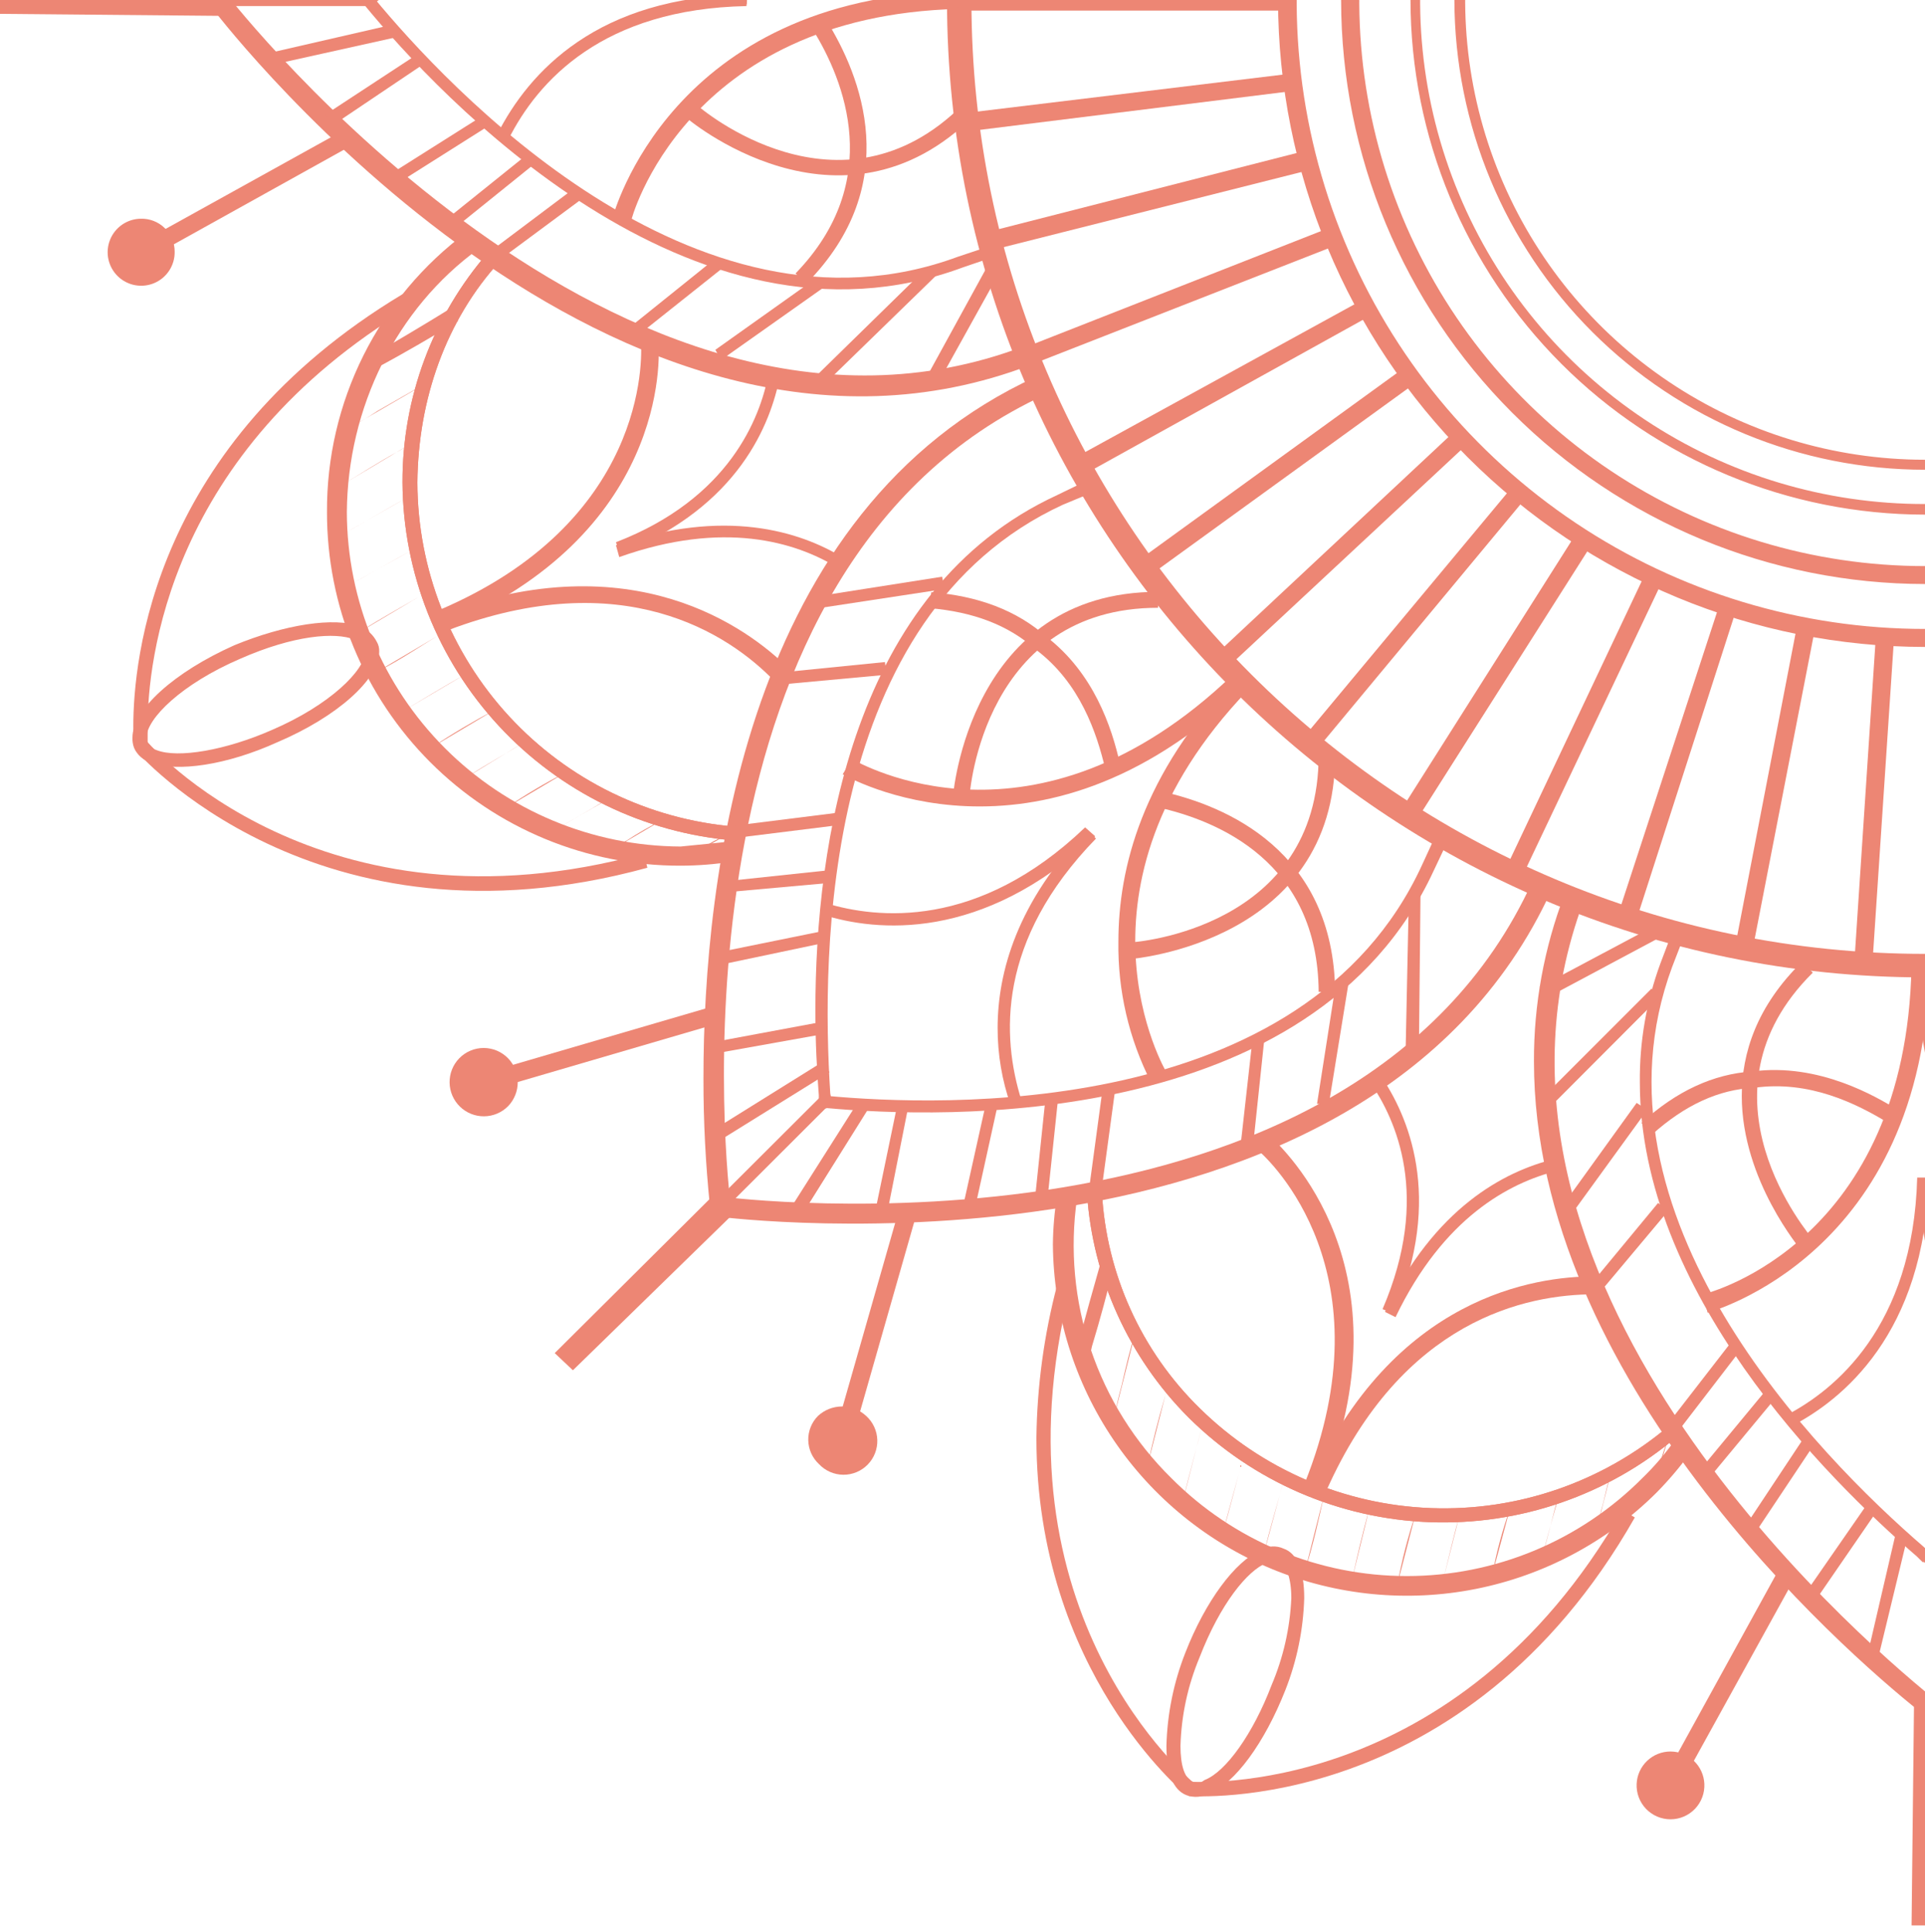 <svg width="290" height="291" viewBox="0 0 290 291" fill="none" xmlns="http://www.w3.org/2000/svg">
<g opacity="0.8">
<path d="M142.665 0.018C142.665 -81.16 208.765 -147.202 289.943 -147.202C371.12 -147.202 437.22 -81.126 437.22 0.018C437.22 81.161 371.109 147.237 290 147.237C208.891 147.237 142.665 81.219 142.665 0.018ZM433.459 0.018C433.441 -38.028 418.321 -74.51 391.423 -101.415C364.524 -128.32 328.045 -143.448 290 -143.476C210.95 -143.476 146.346 -79.216 146.346 0.052C146.346 79.321 210.892 143.695 290 143.695C369.108 143.695 433.459 79.252 433.459 0.018Z" fill="#E86851"/>
<path d="M192.536 0.018C192.531 -19.259 198.244 -38.105 208.95 -54.136C219.657 -70.167 234.877 -82.663 252.686 -90.043C270.495 -97.423 290.093 -99.357 309 -95.599C327.908 -91.841 345.277 -82.56 358.91 -68.93C372.542 -55.301 381.827 -37.934 385.59 -19.027C389.352 -0.121 387.424 19.477 380.047 37.288C372.671 55.099 360.179 70.322 344.151 81.032C328.122 91.743 309.278 97.46 290 97.46C264.162 97.438 239.387 87.166 221.114 68.898C202.841 50.629 192.563 25.857 192.536 0.018ZM384.612 0.018C384.594 -18.696 379.027 -36.984 368.617 -52.535C358.206 -68.086 343.418 -80.201 326.123 -87.349C308.828 -94.497 289.802 -96.357 271.45 -92.693C253.098 -89.029 236.244 -80.007 223.02 -66.766C209.795 -53.525 200.793 -36.66 197.151 -18.304C193.51 0.052 195.393 19.076 202.561 36.363C209.73 53.649 221.864 68.422 237.427 78.814C252.991 89.206 271.286 94.75 290 94.745C315.091 94.684 339.134 84.68 356.862 66.924C374.59 49.168 384.556 25.109 384.577 0.018H384.612Z" fill="#E86851"/>
<path d="M202.036 0.017C202.045 -17.367 207.208 -34.359 216.872 -48.81C226.536 -63.261 240.267 -74.522 256.33 -81.171C272.393 -87.82 290.067 -89.557 307.117 -86.163C324.167 -82.769 339.828 -74.397 352.121 -62.104C364.414 -49.811 372.786 -34.15 376.18 -17.1C379.574 -0.05 377.837 17.624 371.188 33.687C364.54 49.75 353.278 63.481 338.827 73.145C324.376 82.809 307.384 87.972 290 87.981C266.678 87.957 244.318 78.681 227.827 62.19C211.336 45.699 202.06 23.339 202.036 0.017ZM375.226 0.017C375.219 -16.837 370.215 -33.312 360.846 -47.322C351.477 -61.333 338.164 -72.252 322.591 -78.697C307.017 -85.142 289.882 -86.825 273.352 -83.533C256.822 -80.24 241.639 -72.121 229.723 -60.2C217.808 -48.28 209.694 -33.094 206.408 -16.562C203.123 -0.031 204.813 17.103 211.264 32.675C217.716 48.246 228.639 61.554 242.654 70.918C256.669 80.281 273.145 85.278 290 85.278C312.596 85.236 334.254 76.238 350.229 60.257C366.204 44.276 375.193 22.614 375.226 0.017Z" fill="#E86851"/>
<path d="M144.414 1.593V-1.179L193.801 -1.052V1.593H144.414Z" fill="#E86851"/>
<path d="M145.402 17.028L194.284 11.116L194.779 13.704L145.805 19.788L145.402 17.028Z" fill="#E86851"/>
<path d="M148.658 34.982L196.539 22.744L197.183 25.631L149.394 37.685L148.658 34.982Z" fill="#E86851"/>
<path d="M154.132 52.442L200.161 34.361L201.151 37.007L155.271 54.961L154.132 52.442Z" fill="#E86851"/>
<path d="M161.758 69.051L205.015 45.312L206.28 47.646L163.241 71.512L161.758 69.051Z" fill="#E86851"/>
<path d="M171.35 84.544L211.387 55.514L213.009 57.86L173.11 86.763L171.35 84.544Z" fill="#E86851"/>
<path d="M182.944 98.804L218.978 65.116L220.853 67.083L184.818 100.656L182.944 98.804Z" fill="#E86851"/>
<path d="M196.159 111.352L227.708 73.478L229.709 75.191L198.287 113.02L196.159 111.352Z" fill="#E86851"/>
<path d="M210.892 122.303L237.3 80.61L239.704 82.152L213.262 123.776L210.892 122.303Z" fill="#E86851"/>
<path d="M226.73 131.091L247.789 86.568L250.274 87.868L229.214 132.264L226.73 131.091Z" fill="#E86851"/>
<path d="M243.672 138.037L259.003 91.191L261.499 92.054L246.432 138.842L243.672 138.037Z" fill="#E86851"/>
<path d="M261.373 142.718L270.723 94.262L273.369 94.998L263.995 143.212L261.373 142.718Z" fill="#E86851"/>
<path d="M279.338 145.235L282.593 95.916L285.33 96.169L282.064 145.361L279.338 145.235Z" fill="#E86851"/>
<path d="M54.759 0.663L55.909 -0.694L56.438 -0.2C67.008 12.59 104.549 53.42 144.344 38.664L149.325 37.008L149.808 38.664L145.08 40.274C104.066 55.525 65.777 13.959 55.046 0.927L54.759 0.663Z" fill="#E86851"/>
<path d="M54.632 0.167L54.759 -0.074V-0.316L55.495 -1.178C69.607 -17.534 106.504 -53.947 145.034 -39.743L149.762 -37.834L149.152 -36.235L144.298 -38.018C106.999 -51.82 70.689 -16.061 57.002 0.052L56.507 0.42V0.662L55.989 1.34L54.632 0.167Z" fill="#E86851"/>
<path d="M123.964 165.099L124.458 164.973L124.711 165.099C141.308 166.629 196.527 168.906 214.239 130.284L216.39 125.614L218.265 126.35L215.999 131.135C197.792 170.608 141.434 168.458 124.585 166.928L124.09 167.054L123.964 165.099Z" fill="#E86851"/>
<path d="M122.837 152.241C122.837 127.271 128.334 88.844 159.262 74.582L164.001 72.282L164.863 74.065L160.125 76.032C123.849 92.755 123.722 143.672 125.079 164.709L125.194 165.318L125.447 165.571V166.365L123.849 166.606L123.481 166.491V166.238L123.354 166.123V164.973C123.078 161.408 122.837 157.106 122.837 152.241Z" fill="#E86851"/>
<path d="M289.322 234.086L289.816 233.533C302.675 222.895 343.195 185.02 328.553 145.662L326.713 140.808L328.438 140.256L330.256 144.937C345.323 185.583 304.055 224.079 291.081 234.845L290.587 235.397L289.322 234.086Z" fill="#E86851"/>
<path d="M247.042 163.065C246.98 156.942 248.032 150.858 250.147 145.111L252.034 140.131L253.782 140.809L251.907 145.663C238.105 182.928 273.852 219.273 289.862 233.075L290.357 233.558H290.598L291.219 233.995L290 235.444L289.874 235.318H289.632L288.769 234.467C274.968 222.528 247.042 194.556 247.042 163.065Z" fill="#E86851"/>
<path d="M31.825 1.169L33.941 -1.051L34.183 -0.798C34.93 0.18 93.531 75.112 154.132 52.213L155.282 54.973C92.68 78.897 34.447 4.493 32.078 1.353L31.825 1.169Z" fill="#E86851"/>
<path d="M31.825 -0.442L32.066 -0.695C34.436 -3.766 92.794 -78.043 155.271 -54.316L154.121 -51.417C93.761 -74.42 36.805 -1.673 34.298 1.34L33.93 1.709L31.825 -0.442Z" fill="#E86851"/>
<path d="M108.276 180.283H108.77C109.759 180.409 203.773 192.279 230.87 132.747L233.723 134.104C205.659 195.477 109.265 183.423 108.276 183.296V180.283Z" fill="#E86851"/>
<path d="M105.975 162.456C105.975 132.011 112.347 76.792 156.099 56.745L157.479 59.448C101.248 85.28 108.839 171.864 110.093 181.698V182.434H106.964V181.824C106.297 175.39 105.967 168.925 105.975 162.456Z" fill="#E86851"/>
<path d="M288.85 256.906V256.227L289.344 255.744C301.766 245.657 363.265 192.405 341.987 135.829L344.69 134.782C366.773 192.647 305.09 246.819 291.679 257.711C291.247 258.236 290.637 258.584 289.966 258.688V255.617C289.805 255.621 289.647 255.658 289.502 255.727C289.357 255.795 289.227 255.893 289.122 256.014C289.017 256.136 288.939 256.278 288.892 256.431C288.845 256.585 288.831 256.746 288.85 256.906Z" fill="#E86851"/>
<path d="M231.089 159.89C231.062 151.298 232.622 142.774 235.69 134.748L238.554 135.795C217.54 192.279 278.717 245.657 291.15 255.744L291.76 256.227V256.906C291.781 256.737 291.764 256.565 291.71 256.403C291.657 256.241 291.568 256.093 291.45 255.97C291.332 255.847 291.188 255.751 291.029 255.69C290.87 255.629 290.699 255.605 290.529 255.618V258.689C290.216 258.681 289.912 258.586 289.652 258.413C289.391 258.24 289.185 257.996 289.057 257.711C277.452 248.452 231.089 207.714 231.089 159.89Z" fill="#E86851"/>
<path d="M32.814 0.915V-0.925H33.55H55.38L55.748 -0.81L55.495 0.915H55.254H33.55H32.814Z" fill="#E86851"/>
<path d="M49.008 17.27L62.879 8.173L63.742 9.703L50.032 18.927L49.008 17.27Z" fill="#E86851"/>
<path d="M58.761 26.253L72.598 17.512L73.46 19.053L59.739 27.725L58.761 26.253Z" fill="#E86851"/>
<path d="M74.104 37.685L86.549 28.334L87.688 29.944L75.082 39.283L74.104 37.685Z" fill="#E86851"/>
<path d="M67.215 33.074L79.453 23.24L80.557 24.655L68.354 34.489L67.215 33.074Z" fill="#E86851"/>
<path d="M94.796 49.37L107.643 39.042L108.759 40.457L95.773 50.785L94.796 49.37Z" fill="#E86851"/>
<path d="M107.769 52.696L122.836 41.988L123.849 43.472L108.632 54.226L107.769 52.696Z" fill="#E86851"/>
<path d="M122.71 56.872L139.801 40.148L141.032 41.506L123.975 58.102L122.71 56.872Z" fill="#E86851"/>
<path d="M139.56 56.87L148.657 40.273L150.417 41.32L141.308 57.733L139.56 56.87Z" fill="#E86851"/>
<path d="M40.278 8.047L59.003 3.745L59.498 5.654L40.681 9.829L40.278 8.047Z" fill="#E86851"/>
<path d="M107.494 181.212L108.011 180.775L123.722 165.099L124.826 166.513L124.585 166.755L108.759 182.558L107.494 181.212Z" fill="#E86851"/>
<path d="M131.808 182.686L135.189 166.399L136.822 166.756L133.568 183.18L131.808 182.686Z" fill="#E86851"/>
<path d="M145.035 181.95L148.543 166.146L150.291 166.515L146.783 182.444L145.035 181.95Z" fill="#E86851"/>
<path d="M164 179.613L166.128 163.867L168.003 164.109L165.875 179.797L164 179.613Z" fill="#E86851"/>
<path d="M155.892 180.845L157.514 165.341L159.389 165.594L157.767 180.96L155.892 180.845Z" fill="#E86851"/>
<path d="M186.82 173.22L188.694 156.497L190.443 156.796L188.694 173.347L186.82 173.22Z" fill="#E86851"/>
<path d="M198.413 166.272L201.266 148.008L203.14 148.192L200.161 166.514L198.413 166.272Z" fill="#E86851"/>
<path d="M211.755 158.395L212.25 134.667H213.998L213.756 158.395H211.755Z" fill="#E86851"/>
<path d="M118.984 182.193L129.323 165.896L130.83 167.011L120.709 183.182L118.984 182.193Z" fill="#E86851"/>
<path d="M107.494 156.98L123.975 153.909L124.217 155.749L108.011 158.648L107.494 156.98Z" fill="#E86851"/>
<path d="M108.253 143.453L123.975 140.256L124.458 141.981L108.379 145.363L108.253 143.453Z" fill="#E86851"/>
<path d="M110.507 124.396L126.218 122.43L126.586 124.27L110.748 126.237L110.507 124.396Z" fill="#E86851"/>
<path d="M109.242 132.757L124.953 131.089L125.079 132.998L109.368 134.413L109.242 132.757Z" fill="#E86851"/>
<path d="M116.741 101.393L133.315 99.736L133.568 101.646L116.994 103.175L116.741 101.393Z" fill="#E86851"/>
<path d="M123.481 89.775L141.929 86.877L142.297 88.729L123.722 91.558L123.481 89.775Z" fill="#E86851"/>
<path d="M107.494 170.206L123.975 159.935L124.953 161.533L108.506 171.747L107.494 170.206Z" fill="#E86851"/>
<path d="M271.989 239.997L281.454 226.345L282.961 227.334L273.495 241.101L271.989 239.997Z" fill="#E86851"/>
<path d="M262.764 230.165L271.735 216.628L273.369 217.491L264.271 231.143L262.764 230.165Z" fill="#E86851"/>
<path d="M251.044 214.786L260.763 202.238L262.143 203.469L252.402 216.144L251.044 214.786Z" fill="#E86851"/>
<path d="M255.909 221.675L265.985 209.495L267.376 210.726L257.382 222.779L255.909 221.675Z" fill="#E86851"/>
<path d="M239.06 194.186L249.791 181.212L251.286 182.443L240.566 195.232L239.06 194.186Z" fill="#E86851"/>
<path d="M235.701 181.213L246.559 166.146L248.157 167.193L237.185 182.318L235.701 181.213Z" fill="#E86851"/>
<path d="M231.71 166.021L248.801 148.93L250.032 150.218L232.964 167.321L231.71 166.021Z" fill="#E86851"/>
<path d="M231.952 148.677L248.928 139.648L249.79 141.362L232.964 150.345L231.952 148.677Z" fill="#E86851"/>
<path d="M281.328 249.35L285.698 230.533L287.481 231.028L282.961 249.718L281.328 249.35Z" fill="#E86851"/>
<path d="M65.858 92.03C97.407 78.745 96.786 54.075 96.544 51.383L99.155 51.142C99.523 54.212 100.305 80.471 66.951 94.491L65.858 92.03Z" fill="#E86851"/>
<path d="M66.352 92.537C95.405 81.588 112.75 94.745 118.707 100.588L116.741 102.681C109.736 95.366 93.738 84.981 67.491 94.941L66.352 92.537Z" fill="#E86851"/>
<path d="M92.794 81.68C109.886 75.102 114.498 62.933 115.729 56.538L117.477 56.78C116.097 63.681 111.484 76.275 93.404 83.463L92.794 81.68Z" fill="#E86851"/>
<path d="M92.794 82.14C109.115 76.481 120.467 79.989 127.081 84.049L126.091 85.464C119.846 81.645 109 78.333 93.289 83.922L92.794 82.14Z" fill="#E86851"/>
<path d="M189.43 173.208L191.179 171C193.421 173.093 212.767 191.047 199.023 224.505L196.527 223.516C209.259 191.783 191.42 174.842 189.43 173.208Z" fill="#E86851"/>
<path d="M197.298 223.517C209.949 195.234 231.331 192.278 240.187 192.278V194.981C229.951 194.981 211.261 198.8 199.793 224.621L197.298 223.517Z" fill="#E86851"/>
<path d="M206.522 163.189L207.994 162.039C211.996 167.882 217.621 180.235 209.995 197.947L208.281 197.211C215.619 180.166 210.237 168.664 206.522 163.189Z" fill="#E86851"/>
<path d="M208.649 197.628C216.114 181.951 226.603 176.477 234.068 174.625L234.447 176.408C227.466 178.19 217.494 183.309 210.237 198.422L208.649 197.628Z" fill="#E86851"/>
<path d="M74.921 20.215C79.66 10.876 90.023 -0.568 112.462 -0.81V0.916C90.885 1.341 81.04 12.107 76.554 21.078L74.921 20.215Z" fill="#E86851"/>
<path d="M75.209 -19.994L76.83 -20.73C80.557 -13.726 90.057 -1.672 112.623 -1.304L112.497 0.662C89.045 -0.074 79.085 -12.553 75.209 -19.994Z" fill="#E86851"/>
<path d="M150.291 154.886C150.291 146.398 153.27 135.828 163.759 124.982L165.105 126.328C150.153 141.706 150.9 156.232 153.879 165.755L152.257 166.491C150.952 162.762 150.287 158.838 150.291 154.886Z" fill="#E86851"/>
<path d="M123.964 137.795L124.458 136.07C132.049 138.371 147.277 140.13 163.471 124.638L164.99 125.983C147.921 141.982 131.934 140.337 123.964 137.795Z" fill="#E86851"/>
<path d="M289.195 177.637H290.92C291.173 199.041 301.87 209.001 311.094 213.556L310.105 215.086C302.548 211.152 289.321 201.134 289.195 177.637Z" fill="#E86851"/>
<path d="M269.125 213.188C276.221 209.496 288.217 200.031 288.827 177.396H290.552C290 201.008 277.348 210.969 269.987 214.787L269.125 213.188Z" fill="#E86851"/>
<path d="M92.3 32.705C92.426 32.521 100.915 -0.442 144.298 -1.305L144.413 1.341C103.157 2.387 95.037 33.073 95.037 33.441L92.3 32.705Z" fill="#E86851"/>
<path d="M92.3 -32.669L95.037 -33.405C95.279 -32.175 103.157 -2.777 144.413 -1.926L144.298 0.915C100.915 -0.074 92.426 -32.416 92.3 -32.669Z" fill="#E86851"/>
<path d="M168.486 141.855C168.486 130.721 172.086 116.643 186.072 102.002L187.924 104.038C159.389 133.861 175.594 161.281 175.721 161.545L173.42 163.075C170.07 156.51 168.376 149.225 168.486 141.855Z" fill="#E86851"/>
<path d="M126.954 116.644L128.334 114.344C129.484 114.965 155.88 130.216 185.681 101.692L187.429 103.602C156.133 133.609 127.322 116.828 126.954 116.644Z" fill="#E86851"/>
<path d="M288.712 145.661H291.415C292.151 186.86 321.974 194.738 323.389 194.98L322.779 197.752C322.204 197.625 289.448 189.079 288.712 145.661Z" fill="#E86851"/>
<path d="M256.519 194.98C257.773 194.738 287.113 186.86 287.964 145.661H290.679C289.816 189.079 257.531 197.625 257.255 197.752L256.519 194.98Z" fill="#E86851"/>
<path d="M49.261 77.159C49.211 68.968 51.092 60.879 54.75 53.549C58.409 46.22 63.743 39.855 70.32 34.972L72.08 37.502C59.716 46.473 52.367 61.414 52.252 77.159C52.294 90.488 57.601 103.26 67.017 112.694C76.434 122.127 89.196 127.458 102.525 127.525L109.897 126.788L110.265 129.802C107.704 130.202 105.117 130.406 102.525 130.411C95.528 130.424 88.597 129.055 82.13 126.383C75.663 123.711 69.787 119.789 64.839 114.842C59.891 109.895 55.967 104.02 53.294 97.553C50.621 91.087 49.251 84.156 49.261 77.159Z" fill="#E86851"/>
<path d="M158.618 187.492C158.641 184.999 158.856 182.511 159.262 180.051L162.252 180.545C161.151 188.188 161.862 195.982 164.33 203.299C166.798 210.616 170.952 217.249 176.457 222.664C181.106 227.341 186.635 231.053 192.724 233.586C198.814 236.119 205.344 237.423 211.939 237.423C218.534 237.423 225.064 236.119 231.154 233.586C237.243 231.053 242.772 227.341 247.421 222.664C249.211 220.932 250.836 219.038 252.275 217.005L254.644 218.845C253.098 220.982 251.391 222.996 249.538 224.872C242.095 232.274 232.632 237.315 222.337 239.363C212.041 241.41 201.371 240.373 191.662 236.381C181.953 232.39 173.639 225.621 167.761 216.924C161.882 208.227 158.702 197.989 158.618 187.492Z" fill="#E86851"/>
<path d="M60.636 72.675C60.598 59.922 65.196 47.589 73.575 37.975L75.324 39.332C67.215 48.188 62.994 60.115 62.879 72.686C62.915 85.752 67.854 98.328 76.718 107.927C85.583 117.527 97.727 123.449 110.748 124.524L110.622 126.617C97.056 125.499 84.401 119.341 75.149 109.357C65.897 99.373 60.719 86.286 60.636 72.675Z" fill="#E86851"/>
<path d="M163.759 179.8L166.002 179.604C166.668 191.912 171.926 203.522 180.735 212.142C190.064 221.331 202.493 226.697 215.578 227.187C228.663 227.676 241.457 223.253 251.447 214.788L252.677 216.386C242.283 225.219 228.952 229.829 215.322 229.305C201.691 228.781 188.754 223.161 179.068 213.557C170.052 204.525 164.614 192.533 163.759 179.8Z" fill="#E86851"/>
<path d="M60.636 72.675C60.598 59.922 65.196 47.589 73.575 37.975L75.324 39.332C67.215 48.188 62.994 60.115 62.879 72.686C62.915 85.752 67.854 98.328 76.718 107.927C85.583 117.527 97.727 123.449 110.748 124.524L110.622 126.617C97.056 125.499 84.401 119.341 75.149 109.357C65.897 99.373 60.719 86.286 60.636 72.675Z" fill="#E86851"/>
<path d="M55.368 53.915C59.727 51.396 63.972 48.877 67.848 46.474L68.998 48.383C64.995 50.775 60.947 53.179 56.542 55.514L55.368 53.915Z" fill="#E86851"/>
<path d="M52.275 64.679C53.747 63.874 55.38 62.897 56.875 61.907C59.245 60.562 61.74 59.078 64.225 57.732" fill="#E86851"/>
<path d="M51.01 73.351C54.149 71.499 57.128 69.532 60.211 67.876L62.327 66.588" fill="#E86851"/>
<path d="M61.982 74.582C58.233 76.675 54.517 78.884 51.01 80.85L61.982 74.582Z" fill="#E86851"/>
<path d="M62.718 82.51C59.003 84.546 55.38 86.639 52.022 88.479L62.718 82.51Z" fill="#E86851"/>
<path d="M64.478 89.098C61.027 91.179 57.496 93.031 54.126 95.239L64.478 89.098Z" fill="#E86851"/>
<path d="M66.87 95.238C63.511 97.205 60.257 99.482 56.898 101.139L66.87 95.238Z" fill="#E86851"/>
<path d="M70.217 101.508C66.847 103.417 63.489 105.453 60.475 107.259L70.217 101.508Z" fill="#E86851"/>
<path d="M74.461 106.982C71.448 108.581 68.101 110.548 64.961 112.641L74.461 106.982Z" fill="#E86851"/>
<path d="M79.326 111.583C76.347 113.492 73.207 115.148 70.343 117.058L79.326 111.583Z" fill="#E86851"/>
<path d="M85.169 116.391C82.126 117.957 79.18 119.704 76.347 121.624L85.169 116.391Z" fill="#E86851"/>
<path d="M83.202 125.246C85.686 123.774 88.424 122.302 91.161 120.577C91.193 120.594 91.229 120.605 91.265 120.608C91.302 120.611 91.338 120.606 91.373 120.594C91.407 120.582 91.439 120.563 91.466 120.539C91.493 120.514 91.514 120.484 91.529 120.45" fill="#E86851"/>
<path d="M92.058 128.078C92.789 127.498 93.584 127.004 94.428 126.606C96.15 125.481 97.936 124.455 99.776 123.535" fill="#E86851"/>
<path d="M109.736 125.614C107.719 126.538 105.793 127.651 103.985 128.938L109.736 125.614Z" fill="#E86851"/>
<path d="M163.759 179.8L166.002 179.604C166.668 191.912 171.926 203.522 180.735 212.142C190.064 221.331 202.493 226.697 215.578 227.187C228.663 227.676 241.457 223.253 251.447 214.788L252.677 216.386C242.283 225.219 228.952 229.829 215.322 229.305C201.691 228.781 188.754 223.161 179.068 213.557C170.052 204.525 164.614 192.533 163.759 179.8Z" fill="#E86851"/>
<path d="M162.126 203.963L162.494 202.364C163.471 198.362 164.737 194.06 165.875 190L167.842 190.552C166.864 194.555 165.726 198.799 164.495 202.847L164.127 204.572L162.126 203.963Z" fill="#E86851"/>
<path d="M167.716 213.947C168.118 212.164 168.486 210.496 168.981 208.656C169.602 206.011 170.246 203.124 171.097 200.536" fill="#E86851"/>
<path d="M172.857 220.848C173.593 217.398 174.455 213.947 175.468 210.497C175.721 209.761 175.962 208.657 176.089 208.104" fill="#E86851"/>
<path d="M181.31 213.946C180.333 218.006 179.068 222.308 178.205 226.115L181.31 213.946Z" fill="#E86851"/>
<path d="M187.429 219.09C186.279 223.15 185.302 227.325 184.197 230.902L187.429 219.09Z" fill="#E86851"/>
<path d="M193.548 222.412C192.536 226.346 191.305 230.153 190.443 233.914L193.548 222.412Z" fill="#E86851"/>
<path d="M199.54 224.933C198.655 228.993 197.792 232.8 196.653 236.434L199.54 224.933Z" fill="#E86851"/>
<path d="M206.28 227.321C205.268 230.898 204.406 234.705 203.635 238.144L206.28 227.321Z" fill="#E86851"/>
<path d="M213.25 228.068C212.101 231.525 211.19 235.057 210.525 238.638L213.25 228.068Z" fill="#E86851"/>
<path d="M219.99 227.819C218.978 231.385 218.242 234.72 217.379 238.171L219.99 227.819Z" fill="#E86851"/>
<path d="M227.466 227.321C226.348 230.49 225.472 233.739 224.844 237.04L227.466 227.321Z" fill="#E86851"/>
<path d="M232.32 234.708C232.964 231.878 233.826 228.957 234.689 225.909C234.689 225.909 234.931 225.909 234.689 225.541" fill="#E86851"/>
<path d="M240.543 230.407C240.81 229.516 241.018 228.61 241.165 227.692C241.774 225.668 242.05 223.759 242.671 221.941" fill="#E86851"/>
<path d="M251.412 216.385C250.627 218.423 250 220.519 249.537 222.653L251.412 216.385Z" fill="#E86851"/>
<path d="M19.955 111.11C19.955 106.924 26.2 101.265 35.298 97.205C42.924 94.065 50.388 92.903 54.264 94.375C55.343 94.822 56.227 95.637 56.76 96.676C57.025 97.124 57.153 97.64 57.128 98.159C57.128 102.335 50.756 107.993 41.785 111.812C34.182 115.262 26.683 116.355 22.727 114.883C22.17 114.718 21.655 114.434 21.218 114.051C20.781 113.668 20.433 113.194 20.197 112.663C20.012 112.167 19.93 111.639 19.955 111.11ZM55 98.194C55.031 97.98 54.99 97.762 54.885 97.573C54.632 96.963 54.149 96.71 53.379 96.342C50.515 95.192 44.269 95.675 36.184 99.241C27.328 103.048 22.071 108.281 22.071 111.11C22.053 111.362 22.096 111.615 22.198 111.846C22.497 112.39 22.989 112.801 23.578 112.996C26.81 114.285 34.068 112.996 40.922 109.983C49.779 106.188 55 100.897 55 98.194Z" fill="#E86851"/>
<path d="M175.721 262.99C175.846 258.186 176.811 253.441 178.573 248.969C181.586 241.229 186.072 235.168 189.925 233.534C190.433 233.206 191.016 233.011 191.619 232.969C192.223 232.926 192.827 233.038 193.376 233.293C195.377 233.971 196.481 236.548 196.481 240.734C196.344 245.496 195.378 250.197 193.629 254.628C190.523 262.507 186.026 268.718 182.127 270.19C181.611 270.468 181.041 270.633 180.457 270.675C179.872 270.717 179.285 270.634 178.734 270.431C176.698 269.638 175.721 267.05 175.721 262.99ZM194.537 240.734C194.537 237.778 193.79 235.697 192.685 235.317C192.068 235.116 191.396 235.161 190.811 235.444C187.924 236.594 183.829 241.597 180.701 249.705C178.939 253.92 177.969 258.423 177.837 262.99C177.837 265.946 178.447 267.912 179.712 268.407C180.206 268.717 180.701 268.717 181.46 268.154C184.692 266.923 188.809 261.092 191.547 253.892C193.326 249.721 194.339 245.264 194.537 240.734Z" fill="#E86851"/>
<path d="M20.358 112.952L22.071 111.595C22.198 111.848 48.145 141.982 97.038 128.571L97.522 130.722C47.536 144.432 20.599 113.262 20.358 112.952Z" fill="#E86851"/>
<path d="M20.082 109.443C20.082 99.483 22.968 66.956 60.636 44.321L61.786 46.288C25.257 68.141 22.244 99.851 22.244 109.328V112.088L20.243 112.33C20.243 112.33 20.082 111.111 20.082 109.443Z" fill="#E86851"/>
<path d="M179.068 270.559L179.344 268.408C179.712 268.408 219.346 271.364 244.431 227.451L246.283 228.601C220.6 273.756 179.585 270.559 179.068 270.559Z" fill="#E86851"/>
<path d="M156.134 216.626C156.229 208.84 157.279 201.095 159.262 193.565L161.229 194.06C148.784 243.252 179.712 268.406 179.953 268.716L178.573 270.304C178.435 270.062 156.134 251.901 156.134 216.626Z" fill="#E86851"/>
<path d="M20.599 36.892L51.895 19.548L53.126 21.825L21.956 39.158L20.599 36.892Z" fill="#E86851"/>
<path d="M0 2.088V-1.914L33.182 -1.673L33.055 2.388L0 2.088Z" fill="#E86851"/>
<path d="M21.209 32.948C21.874 32.93 22.536 33.045 23.155 33.287C23.775 33.529 24.34 33.893 24.816 34.358C25.292 34.822 25.67 35.378 25.928 35.991C26.185 36.604 26.317 37.263 26.315 37.928C26.329 38.927 26.046 39.908 25.502 40.746C24.958 41.584 24.178 42.242 23.26 42.636C22.342 43.031 21.328 43.144 20.345 42.961C19.363 42.779 18.457 42.309 17.741 41.612C17.026 40.914 16.534 40.02 16.327 39.043C16.12 38.065 16.208 37.048 16.579 36.121C16.95 35.193 17.588 34.397 18.412 33.832C19.236 33.267 20.21 32.96 21.209 32.948Z" fill="#E86851"/>
<path d="M125.597 216.628L135.442 182.192L138.053 182.94L128.219 217.376L125.597 216.628Z" fill="#E86851"/>
<path d="M72.598 161.776L107.493 151.574L108.252 154.151L73.334 164.364L72.598 161.776Z" fill="#E86851"/>
<path d="M83.57 203.837L107.125 180.408L110.012 183.307L86.308 206.425L83.57 203.837Z" fill="#E86851"/>
<path d="M123.228 213.301C124.214 212.385 125.51 211.877 126.856 211.877C128.202 211.877 129.498 212.385 130.485 213.301C130.994 213.759 131.406 214.316 131.694 214.938C131.983 215.56 132.143 216.234 132.164 216.919C132.186 217.604 132.069 218.287 131.819 218.925C131.57 219.564 131.195 220.146 130.715 220.635C130.235 221.125 129.662 221.513 129.028 221.775C128.395 222.037 127.715 222.169 127.03 222.162C126.344 222.154 125.667 222.009 125.039 221.733C124.412 221.457 123.846 221.058 123.377 220.558C122.881 220.097 122.482 219.541 122.205 218.923C121.928 218.306 121.777 217.638 121.764 216.961C121.75 216.284 121.872 215.611 122.124 214.982C122.375 214.353 122.75 213.781 123.228 213.301Z" fill="#E86851"/>
<path d="M69.17 159.44C69.649 158.944 70.222 158.55 70.856 158.28C71.491 158.011 72.173 157.872 72.862 157.872C73.551 157.872 74.234 158.011 74.868 158.28C75.502 158.55 76.076 158.944 76.554 159.44C77.48 160.408 77.997 161.695 77.997 163.035C77.997 164.374 77.48 165.661 76.554 166.629C75.599 167.599 74.299 168.151 72.937 168.166C71.576 168.18 70.264 167.655 69.289 166.705C68.313 165.756 67.753 164.459 67.731 163.097C67.709 161.736 68.226 160.421 69.17 159.44Z" fill="#E86851"/>
<path d="M250.527 268.166L268.113 236.191L270.482 237.537L252.896 269.396L250.527 268.166Z" fill="#E86851"/>
<path d="M287.976 290.052L288.344 256.79L292.151 257.032L291.909 290.052H287.976Z" fill="#E86851"/>
<path d="M246.559 268.717C246.621 267.406 247.185 266.169 248.135 265.264C249.085 264.358 250.347 263.853 251.66 263.853C252.972 263.853 254.234 264.358 255.184 265.264C256.134 266.169 256.698 267.406 256.76 268.717C256.793 269.407 256.686 270.097 256.444 270.744C256.202 271.392 255.832 271.983 255.355 272.484C254.878 272.984 254.305 273.382 253.67 273.654C253.034 273.926 252.351 274.066 251.66 274.066C250.969 274.066 250.285 273.926 249.649 273.654C249.014 273.382 248.441 272.984 247.964 272.484C247.487 271.983 247.117 271.392 246.875 270.744C246.633 270.097 246.526 269.407 246.559 268.717Z" fill="#E86851"/>
<path d="M143.551 120.21C143.551 119.716 146.047 89.156 174.455 89.156V91.56C148.416 91.56 146.047 118.922 146.047 120.314L143.551 120.21Z" fill="#E86851"/>
<path d="M140.054 91.616L140.296 89.212C147.277 89.764 153.143 91.915 157.64 95.917C164.737 101.392 167.474 109.443 168.739 115.159L166.496 115.781C165.231 110.49 162.747 102.864 156.007 97.827C151.889 94.135 146.541 92.168 140.054 91.616Z" fill="#E86851"/>
<path d="M262.396 165.1C262.396 158.637 264.639 151.575 271.494 144.869L273.093 146.525C254.518 164.928 272.472 185.884 273.242 186.861L271.367 188.402C271.367 188.276 262.396 177.89 262.396 165.1Z" fill="#E86851"/>
<path d="M247.295 169.162C252.517 164.366 258.152 161.778 263.984 161.41C274.105 160.052 282.835 165.343 285.698 167.068L284.468 169.162C279.695 166.263 272.598 162.698 264.26 163.871C258.888 164.113 253.782 166.516 248.917 170.875L247.295 169.162Z" fill="#E86851"/>
<path d="M103.157 17.514L104.756 15.604C105.642 16.525 126.609 34.122 145.011 15.789L146.76 17.387C126.586 37.503 103.272 17.755 103.157 17.514Z" fill="#E86851"/>
<path d="M119.846 41.194C133.314 27.288 127.196 12.106 122.457 4.481L124.458 2.997C129.691 11.359 136.293 27.714 121.479 42.723L119.846 41.194Z" fill="#E86851"/>
<path d="M170.085 141.981C171.235 141.981 198.655 139.761 198.655 113.745V113.63H201.139V113.745C201.139 141.981 170.614 144.431 170.246 144.488L170.085 141.981Z" fill="#E86851"/>
<path d="M174.455 121.625L174.973 119.222C184.692 121.372 200.897 128.204 201.139 149.413H198.655C198.528 129.918 183.553 123.65 174.455 121.625Z" fill="#E86851"/>
<path d="M219.105 0.019C219.086 -13.993 223.224 -27.695 230.994 -39.356C238.764 -51.016 249.818 -60.11 262.757 -65.487C275.696 -70.864 289.939 -72.284 303.685 -69.565C317.431 -66.847 330.061 -60.113 339.98 -50.216C349.898 -40.319 356.659 -27.702 359.406 -13.962C362.153 -0.222 360.764 14.024 355.414 26.974C350.064 39.925 340.993 50.997 329.35 58.792C317.706 66.587 304.012 70.754 290 70.765C271.223 70.765 253.214 63.316 239.922 50.053C226.631 36.79 219.144 18.796 219.105 0.019ZM359.297 0.019C359.306 -13.683 355.252 -27.081 347.648 -38.479C340.043 -49.878 329.229 -58.765 316.574 -64.019C303.918 -69.272 289.99 -70.654 276.548 -67.992C263.107 -65.329 250.757 -58.741 241.06 -49.06C231.363 -39.379 224.754 -27.04 222.07 -13.603C219.385 -0.166 220.744 13.765 225.976 26.429C231.208 39.093 240.078 49.921 251.464 57.545C262.85 65.168 276.24 69.245 289.943 69.258C308.31 69.237 325.921 61.939 338.92 48.962C351.918 35.985 359.245 18.386 359.297 0.019Z" fill="#E86851"/>
<path d="M212.491 0.018C212.5 -15.299 217.05 -30.27 225.565 -43.001C234.08 -55.733 246.179 -65.654 260.331 -71.512C274.484 -77.369 290.056 -78.899 305.078 -75.909C320.1 -72.918 333.898 -65.542 344.729 -54.711C355.559 -43.88 362.936 -30.082 365.926 -15.06C368.917 -0.038 367.386 15.533 361.529 29.686C355.672 43.839 345.75 55.937 333.019 64.452C320.287 72.968 305.317 77.517 290 77.526C269.45 77.505 249.748 69.332 235.216 54.801C220.685 40.27 212.512 20.568 212.491 0.018ZM365.761 0.018C365.761 -15.002 361.305 -29.685 352.957 -42.172C344.609 -54.658 332.745 -64.388 318.865 -70.129C304.986 -75.87 289.715 -77.364 274.986 -74.423C260.257 -71.482 246.731 -64.237 236.121 -53.606C225.511 -42.975 218.293 -29.435 215.381 -14.7C212.469 0.035 213.993 15.303 219.762 29.171C225.53 43.039 235.283 54.884 247.786 63.207C260.289 71.53 274.98 75.957 290 75.928C310.107 75.888 329.376 67.873 343.58 53.641C357.784 39.41 365.761 20.124 365.761 0.018Z" fill="#E86851"/>
</g>
</svg>
